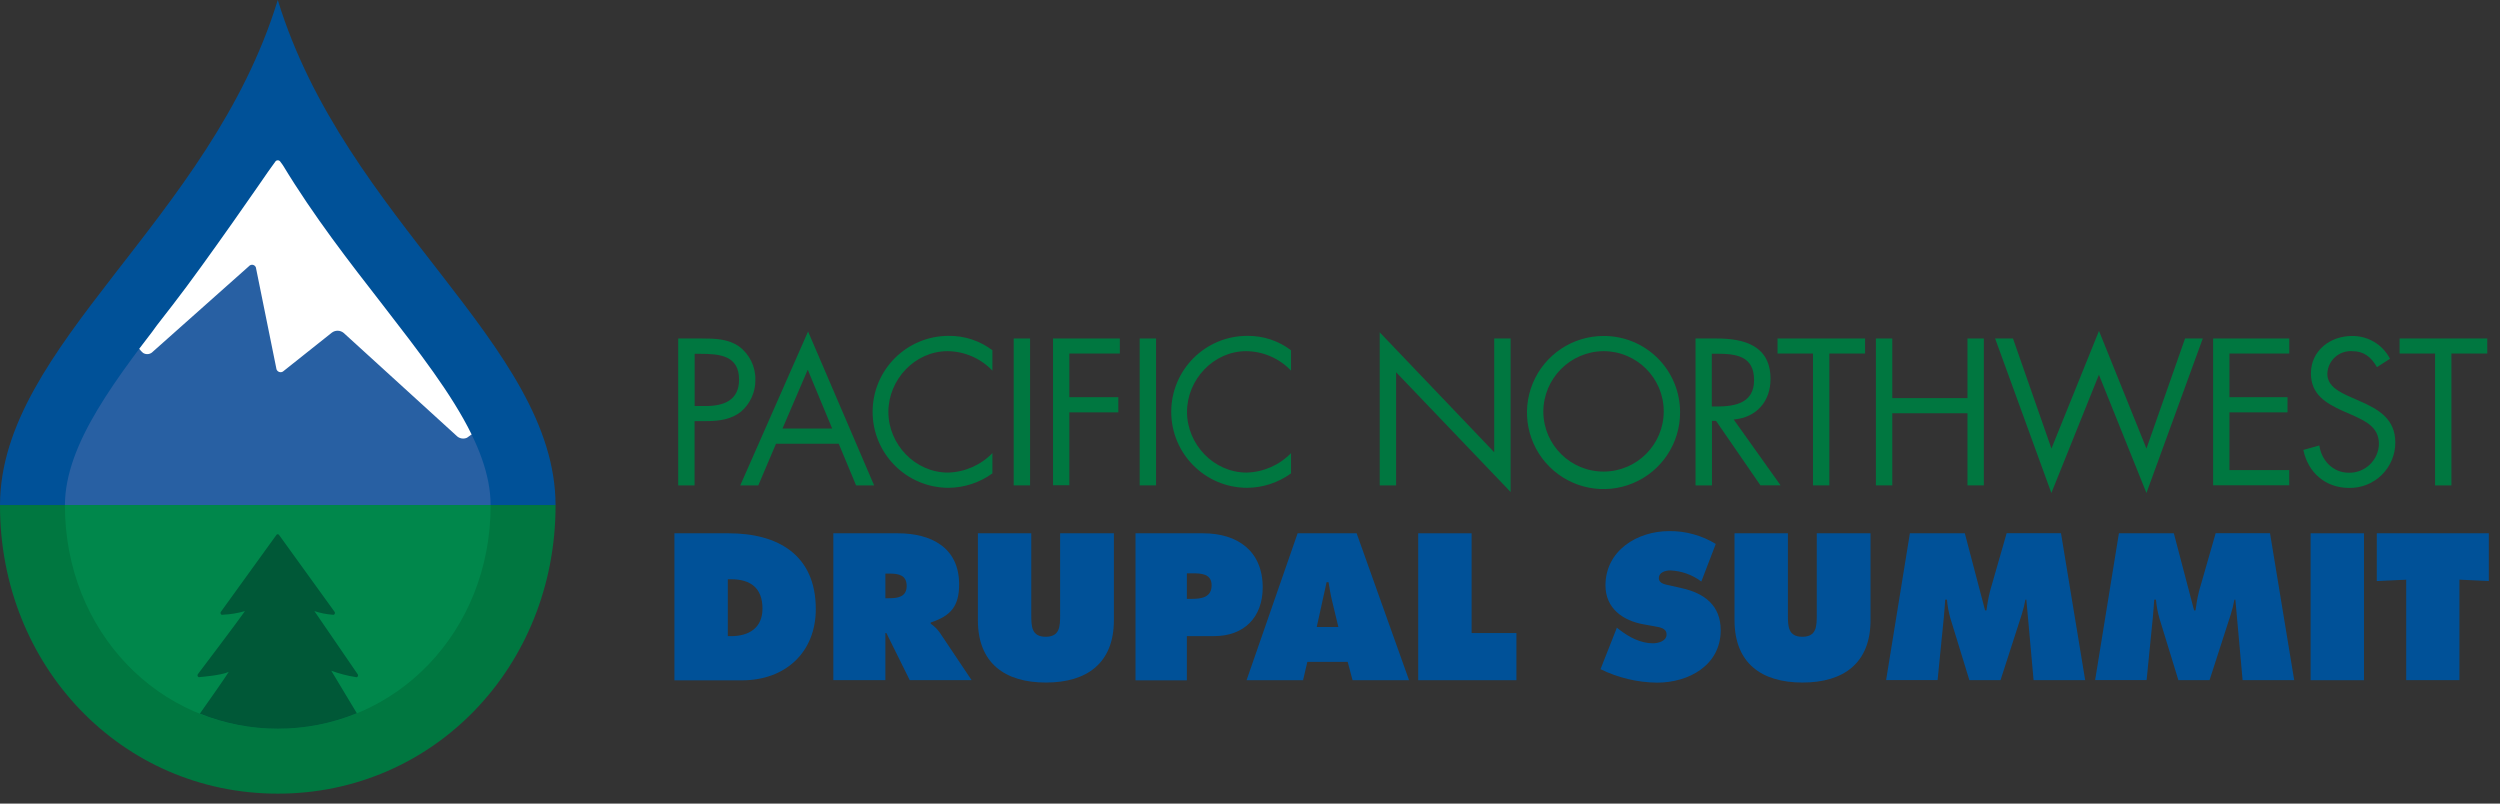 <?xml version="1.0" encoding="UTF-8" standalone="no"?>
<svg width="252px" height="81px" viewBox="0 0 252 81" version="1.1" xmlns="http://www.w3.org/2000/svg" xmlns:xlink="http://www.w3.org/1999/xlink">
    <rect x="0" y="0" width="252" height="81" fill="#333333" stroke="none"/>
    <!-- Generator: Sketch 39.1 (31720) - http://www.bohemiancoding.com/sketch -->
    <title>Slice 1</title>
    <desc>Created with Sketch.</desc>
    <defs></defs>
    <g id="Page-1" stroke="none" stroke-width="1" fill="none" fill-rule="evenodd">
        <g id="PNWDS-Logo---Wide---noclip">
            <g id="Group">
                <g>
                    <g transform="translate(67.636, 33.091)" id="Shape">
                        <path d="M2.393,15.836 L0.727,15.836 L0.727,1.029 L3.164,1.029 C4.44,1.029 5.756,1.069 6.836,1.815 C7.911,2.601 8.534,3.862 8.505,5.193 C8.522,6.409 8.005,7.572 7.091,8.375 C6.091,9.2 4.815,9.356 3.575,9.356 L2.378,9.356 L2.378,15.836 L2.393,15.836 Z M2.393,7.836 L3.484,7.836 C5.302,7.836 6.862,7.287 6.862,5.167 C6.862,2.753 4.916,2.575 2.993,2.575 L2.385,2.575 L2.385,7.836 L2.393,7.836 Z" fill="#007740"></path>
                        <path d="M10.585,11.636 L8.8,15.84 L6.982,15.84 L13.818,0.324 L20.476,15.836 L18.658,15.836 L16.909,11.636 L10.585,11.636 L10.585,11.636 Z M13.785,4.175 L11.24,10.105 L16.247,10.105 L13.785,4.175 Z" fill="#007740"></path>
                        <path d="M32.4,4.269 C31.221,3.033 29.592,2.324 27.884,2.305 C24.585,2.305 21.913,5.171 21.913,8.433 C21.913,11.695 24.604,14.545 27.924,14.545 C29.615,14.5 31.221,13.796 32.4,12.582 L32.4,14.625 C31.114,15.558 29.57,16.066 27.982,16.08 C23.752,16.08 20.324,12.651 20.324,8.422 C20.324,4.192 23.752,0.764 27.982,0.764 C29.576,0.742 31.131,1.254 32.4,2.218 L32.4,4.262 L32.4,4.269 Z" fill="#007740"></path>
                        <polygon fill="#007740" points="36.189 15.836 34.545 15.836 34.545 1.029 36.196 1.029 36.196 15.836"></polygon>
                        <polygon fill="#007740" points="40.156 2.545 40.156 6.945 45.091 6.945 45.091 8.476 40.156 8.476 40.156 15.822 38.509 15.822 38.509 1.029 45.244 1.029 45.244 2.545 40.153 2.545"></polygon>
                        <polygon fill="#007740" points="48.895 15.836 47.244 15.836 47.244 1.029 48.895 1.029"></polygon>
                        <path d="M62.502,4.269 C61.323,3.033 59.694,2.324 57.985,2.305 C54.687,2.305 52.015,5.171 52.015,8.433 C52.015,11.695 54.709,14.545 58.025,14.545 C59.717,14.5 61.323,13.796 62.502,12.582 L62.502,14.625 C61.216,15.558 59.672,16.066 58.084,16.08 C53.854,16.08 50.425,12.651 50.425,8.422 C50.425,4.192 53.854,0.764 58.084,0.764 C59.677,0.742 61.233,1.254 62.502,2.218 L62.502,4.262 L62.502,4.269 Z" fill="#007740"></path>
                        <polygon fill="#007740" points="71.436 0.404 82.982 12.498 82.982 1.029 84.633 1.029 84.633 16.502 73.091 4.429 73.091 15.836 71.44 15.836 71.44 0.404"></polygon>
                        <path d="M101.716,8.451 C101.733,11.575 99.863,14.401 96.981,15.608 C94.099,16.815 90.773,16.165 88.558,13.961 C86.343,11.758 85.675,8.436 86.867,5.547 C88.059,2.659 90.875,0.775 94,0.775 C96.043,0.764 98.006,1.568 99.454,3.009 C100.902,4.449 101.716,6.408 101.716,8.451 L101.716,8.451 Z M87.931,8.433 C87.963,11.777 90.694,14.465 94.038,14.444 C97.383,14.422 100.079,11.7 100.069,8.355 C100.058,5.011 97.344,2.306 94,2.305 C90.638,2.335 87.929,5.071 87.931,8.433 L87.931,8.433 Z" fill="#007740"></path>
                        <path d="M104.916,15.836 L103.273,15.836 L103.273,1.029 L105.415,1.029 C108.222,1.029 110.833,1.775 110.833,5.113 C110.833,7.389 109.4,9 107.12,9.196 L111.847,15.833 L109.818,15.833 L105.342,9.335 L104.931,9.335 L104.931,15.833 L104.916,15.836 Z M104.916,7.884 L105.425,7.884 C107.291,7.884 109.175,7.52 109.175,5.233 C109.175,2.796 107.389,2.564 105.404,2.564 L104.913,2.564 L104.913,7.884 L104.916,7.884 Z" fill="#007740"></path>
                        <polygon fill="#007740" points="116.764 15.836 115.113 15.836 115.113 2.545 111.538 2.545 111.538 1.029 120.364 1.029 120.364 2.545 116.764 2.545 116.764 15.818"></polygon>
                        <polygon fill="#007740" points="130.684 7.04 130.684 1.029 132.335 1.029 132.335 15.836 130.684 15.836 130.684 8.564 123.105 8.564 123.105 15.836 121.455 15.836 121.455 1.029 123.105 1.029 123.105 7.04"></polygon>
                        <polygon fill="#007740" points="139.149 12.124 143.942 0.262 148.727 12.124 152.618 1.029 154.404 1.029 148.727 16.604 143.935 4.684 139.142 16.604 133.473 1.029 135.273 1.029"></polygon>
                        <polygon fill="#007740" points="155.447 1.029 163.124 1.029 163.124 2.545 157.091 2.545 157.091 6.945 162.945 6.945 162.945 8.476 157.091 8.476 157.091 14.295 163.12 14.295 163.12 15.825 155.447 15.825"></polygon>
                        <path d="M171.96,3.916 C171.371,2.895 170.665,2.305 169.415,2.305 C168.782,2.277 168.165,2.505 167.703,2.937 C167.241,3.37 166.973,3.971 166.96,4.604 C166.96,5.88 168.276,6.469 169.276,6.92 L170.258,7.353 C172.182,8.196 173.811,9.171 173.811,11.516 C173.812,12.744 173.319,13.92 172.444,14.781 C171.568,15.641 170.384,16.113 169.156,16.091 C166.782,16.091 165.015,14.56 164.542,12.262 L166.153,11.811 C166.367,13.324 167.527,14.56 169.116,14.56 C170.752,14.599 172.112,13.309 172.16,11.673 C172.16,9.945 170.804,9.356 169.429,8.727 L168.527,8.335 C166.8,7.549 165.305,6.665 165.305,4.545 C165.305,2.247 167.251,0.775 169.447,0.775 C171.056,0.754 172.538,1.643 173.276,3.073 L171.96,3.916 Z" fill="#007740"></path>
                        <polygon fill="#007740" points="179.462 15.836 177.818 15.836 177.818 2.545 174.244 2.545 174.244 1.029 183.08 1.029 183.08 2.545 179.465 2.545 179.465 15.818"></polygon>
                        <path d="M0.345,20.665 L5.818,20.665 C10.785,20.665 14.596,22.847 14.596,28.302 C14.596,32.702 11.495,35.487 7.153,35.487 L0.345,35.487 L0.345,20.665 L0.345,20.665 Z M5.727,31.033 L6.062,31.033 C7.847,31.033 9.222,30.207 9.222,28.262 C9.222,26.182 8.025,25.298 6.062,25.298 L5.727,25.298 L5.727,31.033 L5.727,31.033 Z" fill="#005198"></path>
                        <path d="M16.364,20.665 L22.862,20.665 C26.2,20.665 29.044,22.08 29.044,25.811 C29.044,28.051 28.178,28.993 26.178,29.658 L26.178,29.775 C26.526,30.016 26.831,30.315 27.08,30.658 L30.302,35.469 L24.065,35.469 L21.709,30.716 L21.611,30.716 L21.611,35.469 L16.364,35.469 L16.364,20.665 L16.364,20.665 Z M21.625,27.211 L21.989,27.211 C22.873,27.211 23.756,27.073 23.756,25.975 C23.756,24.876 22.945,24.727 22.022,24.727 L21.611,24.727 L21.611,27.24 L21.625,27.211 Z" fill="#005198"></path>
                        <path d="M44.644,20.665 L44.644,29.425 C44.644,33.745 41.935,35.709 37.789,35.709 C33.644,35.709 30.935,33.745 30.935,29.425 L30.935,20.665 L36.316,20.665 L36.316,28.913 C36.316,30.073 36.356,31.095 37.771,31.095 C39.185,31.095 39.225,30.073 39.225,28.913 L39.225,20.665 L44.607,20.665 L44.644,20.665 Z" fill="#005198"></path>
                        <path d="M46.822,20.665 L53.636,20.665 C57.091,20.665 59.644,22.433 59.644,26.12 C59.644,29.145 57.76,31.029 54.753,31.029 L52,31.029 L52,35.487 L46.822,35.487 L46.822,20.665 L46.822,20.665 Z M52,27.273 L52.531,27.273 C53.473,27.273 54.495,27.116 54.495,25.916 C54.495,24.716 53.404,24.698 52.513,24.698 L52,24.698 L52,27.273 L52,27.273 Z" fill="#005198"></path>
                        <path d="M63.713,35.473 L58.018,35.473 L63.164,20.665 L69.113,20.665 L74.396,35.473 L68.702,35.473 L68.211,33.625 L64.145,33.625 L63.713,35.473 Z M67.273,30.113 L66.644,27.502 C66.487,26.873 66.389,26.225 66.28,25.596 L66.084,25.596 L65.091,30.113 L67.273,30.113 L67.273,30.113 Z" fill="#005198"></path>
                        <polygon fill="#005198" points="75.32 20.665 80.702 20.665 80.702 30.72 85.218 30.72 85.218 35.473 75.32 35.473"></polygon>
                        <path d="M95.345,30.182 L95.622,30.396 C96.585,31.142 97.742,31.753 98.978,31.753 C99.509,31.753 100.353,31.538 100.353,30.869 C100.353,30.2 99.647,30.142 99.156,30.044 L98.065,29.847 C95.964,29.484 94.196,28.236 94.196,25.92 C94.196,22.404 97.396,20.444 100.618,20.444 C102.274,20.426 103.9,20.874 105.313,21.738 L103.858,25.527 C102.954,24.847 101.865,24.456 100.735,24.407 C100.262,24.407 99.575,24.582 99.575,25.193 C99.575,25.742 100.244,25.822 100.665,25.92 L101.884,26.196 C104.16,26.705 105.811,27.924 105.811,30.436 C105.811,33.971 102.589,35.72 99.389,35.72 C97.414,35.695 95.469,35.232 93.695,34.364 L95.345,30.182 Z" fill="#005198"></path>
                        <path d="M120.913,20.665 L120.913,29.425 C120.913,33.745 118.204,35.709 114.058,35.709 C109.913,35.709 107.204,33.745 107.204,29.425 L107.204,20.665 L112.585,20.665 L112.585,28.913 C112.585,30.073 112.625,31.095 114.04,31.095 C115.455,31.095 115.495,30.073 115.495,28.913 L115.495,20.665 L120.876,20.665 L120.913,20.665 Z" fill="#005198"></path>
                        <path d="M124.88,20.665 L130.418,20.665 L132.462,28.44 L132.6,28.44 C132.682,27.779 132.803,27.123 132.964,26.476 L134.633,20.658 L140.113,20.658 L142.549,35.465 L137.349,35.465 L136.622,27.356 L136.524,27.356 C136.433,27.854 136.312,28.346 136.16,28.829 L134.018,35.465 L130.876,35.465 L128.953,29.2 C128.784,28.596 128.672,27.977 128.618,27.353 L128.44,27.353 C128.4,27.942 128.36,28.549 128.302,29.138 L127.673,35.462 L122.484,35.462 L124.88,20.665 Z" fill="#005198"></path>
                        <path d="M145.949,20.665 L151.487,20.665 L153.531,28.44 L153.669,28.44 C153.751,27.779 153.872,27.123 154.033,26.476 L155.702,20.658 L161.182,20.658 L163.618,35.465 L158.418,35.465 L157.691,27.356 L157.593,27.356 C157.502,27.854 157.38,28.346 157.229,28.829 L155.087,35.465 L151.945,35.465 L150.022,29.2 C149.853,28.596 149.741,27.977 149.687,27.353 L149.509,27.353 C149.469,27.942 149.429,28.549 149.371,29.138 L148.742,35.462 L143.553,35.462 L145.949,20.665 Z" fill="#005198"></path>
                        <polygon fill="#005198" points="165.273 20.665 170.655 20.665 170.655 35.473 165.273 35.473"></polygon>
                        <polygon fill="#005198" points="171.927 20.665 183.236 20.665 183.236 25.476 180.273 25.338 180.273 35.469 174.909 35.469 174.909 25.342 171.945 25.48 171.945 20.665"></polygon>
                    </g>
                    <g id="Shape">
                        <path d="M28,0 C21.185,22.255 0.044,34.767 0,50.909 L56,50.909 C55.956,34.767 34.815,22.255 28,0 L28,0 Z" fill="#005198"></path>
                        <path d="M17.455,30.705 C11.615,38.222 6.575,44.727 6.545,50.909 L49.455,50.909 C49.429,44.727 44.385,38.222 38.545,30.702 C35.236,26.436 31.695,21.862 28.56,16.727 L27.44,16.727 C24.305,21.862 20.764,26.436 17.455,30.705 L17.455,30.705 Z" fill="#2860A3"></path>
                    </g>
                    <g transform="translate(0, 50.909)" id="Shape">
                        <path d="M0,0.051 C0,16.218 12.233,29.091 28,29.091 C43.767,29.091 56,16.218 56,0.051 L56,0 L0,0 L0,0.051 L0,0.051 Z" fill="#007740"></path>
                        <path d="M6.545,0.051 C6.545,12.665 15.971,22.545 28,22.545 C40.029,22.545 49.455,12.665 49.455,0.051 L49.455,0 L6.545,0 L6.545,0.051 L6.545,0.051 Z" fill="#00874B"></path>
                    </g>
                    <path d="M28,73.455 C30.733,73.459 33.44,72.93 35.971,71.898 L33.393,67.611 C34.191,67.904 35.015,68.118 35.855,68.251 C35.926,68.284 36.011,68.259 36.055,68.193 C36.078,68.159 36.091,68.118 36.091,68.076 C36.091,68.036 36.078,67.996 36.055,67.964 L31.691,61.6 C32.287,61.798 32.905,61.92 33.531,61.964 C33.604,61.993 33.687,61.965 33.727,61.898 C33.773,61.83 33.773,61.741 33.727,61.673 L28.127,53.92 C28.098,53.876 28.048,53.849 27.995,53.849 C27.941,53.849 27.892,53.876 27.862,53.92 L22.262,61.673 C22.216,61.741 22.216,61.83 22.262,61.898 C22.302,61.965 22.386,61.993 22.458,61.964 C23.214,61.932 23.964,61.81 24.691,61.6 C24.091,62.48 19.942,67.96 19.942,67.96 C19.92,67.993 19.908,68.033 19.909,68.073 C19.908,68.114 19.921,68.155 19.945,68.189 C19.989,68.255 20.074,68.28 20.145,68.247 C20.145,68.247 22.302,68.084 23.055,67.727 C22.691,68.327 21.127,70.542 20.145,71.935 C22.642,72.939 25.309,73.455 28,73.455 L28,73.455 Z" id="Shape" fill="#005837"></path>
                    <path d="M47.073,44.124 C47.335,43.949 47.542,43.8 47.538,43.793 L47.538,43.793 C45.542,39.713 42.204,35.429 38.553,30.702 C35.218,26.411 31.636,21.818 28.502,16.633 L28.502,16.633 L28.251,16.291 C28.192,16.203 28.091,16.153 27.986,16.158 C27.88,16.163 27.785,16.223 27.735,16.316 C27.589,16.52 27.265,16.975 27.007,17.331 C27.007,17.331 20.756,26.422 17.436,30.702 L16.273,32.2 L15.793,32.822 L15.335,33.455 L14.036,35.156 L14.036,35.156 C14.146,35.312 14.276,35.453 14.422,35.575 C14.743,35.778 15.163,35.721 15.418,35.44 L25.091,26.836 C25.2,26.705 25.378,26.654 25.54,26.709 C25.701,26.764 25.812,26.913 25.818,27.084 L27.844,37.091 C27.85,37.271 27.965,37.429 28.134,37.492 C28.303,37.554 28.493,37.508 28.615,37.375 L33.455,33.527 C33.814,33.26 34.31,33.277 34.651,33.567 L46.004,43.913 C46.279,44.203 46.708,44.288 47.073,44.124 L47.073,44.124 Z" id="Shape" fill="#FFFFFF"></path>
                </g>
            </g>
        </g>
    </g>
</svg>